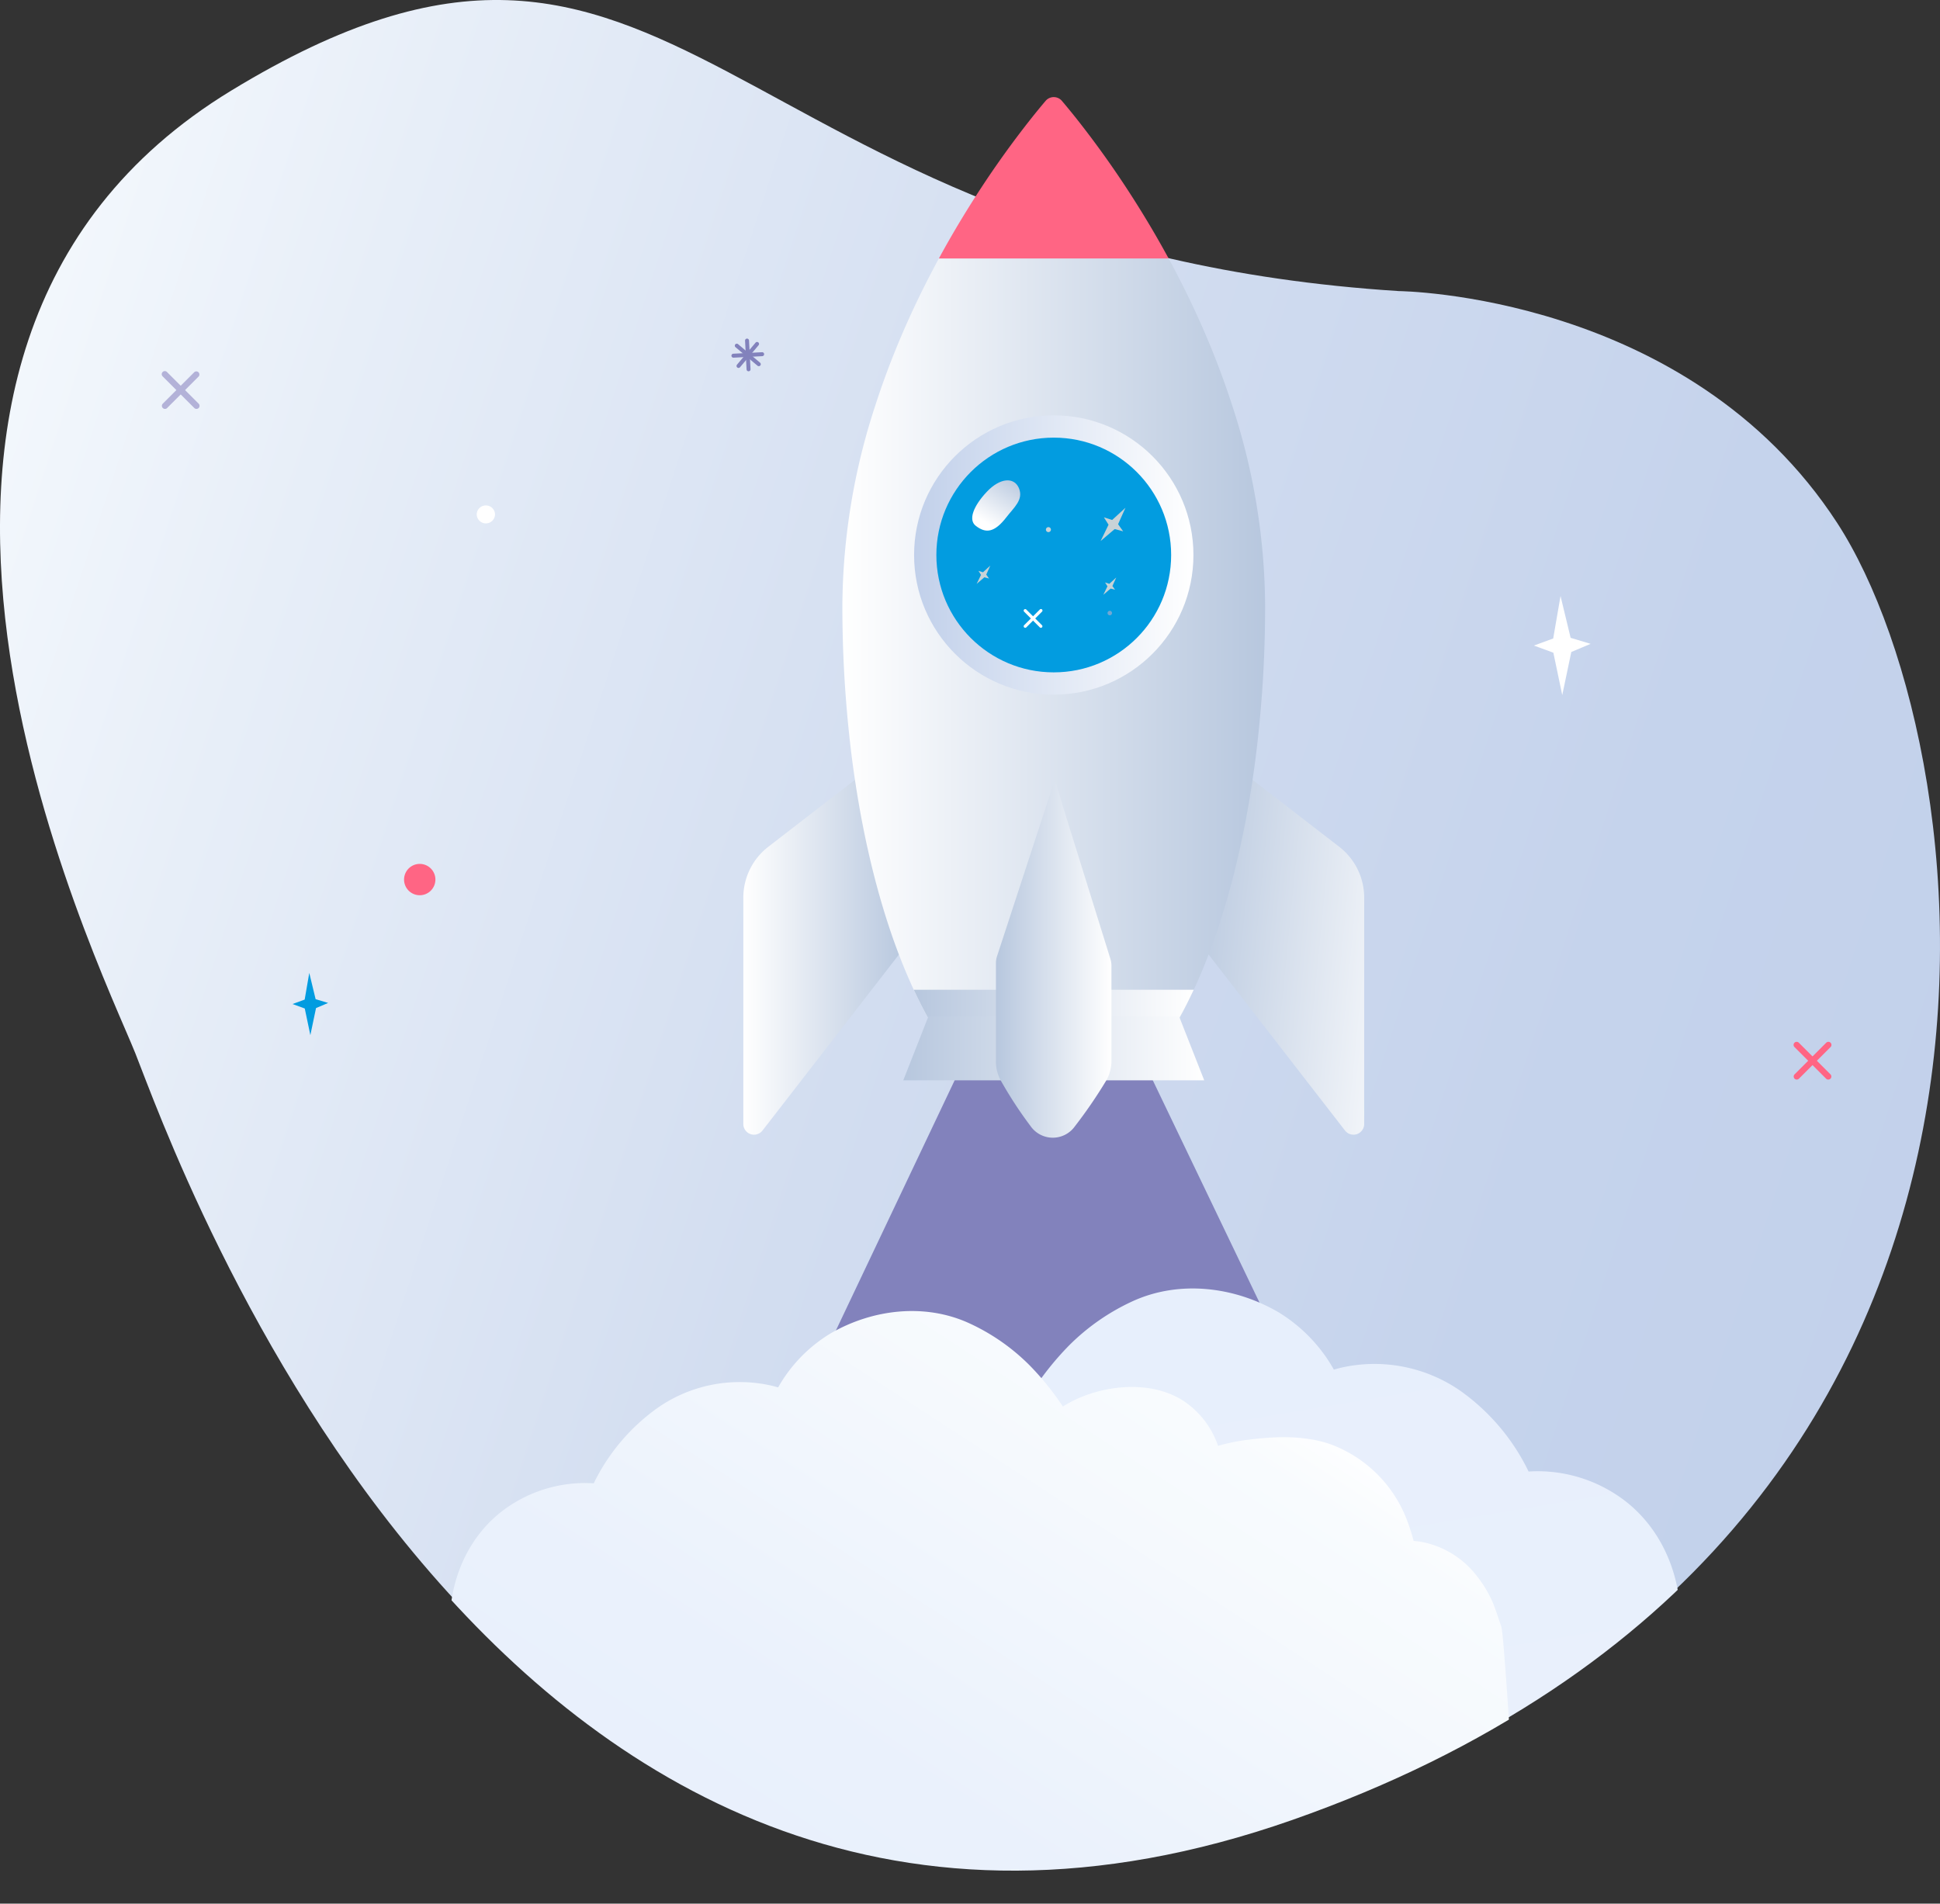 <svg xmlns="http://www.w3.org/2000/svg" width="162.793" height="159.766" viewBox="647 264 162.793 159.766"><rect x="647" y="264" width="162.793" height="159.766" fill="#333333" stroke="none"/><g data-name="illustration"><path d="M117.376 24.43s24.281.216 36.787 19.455c12.689 19.52 20.692 85.24-45.728 108.535-66.42 23.294-94.01-56.353-97.076-64.014-3.065-7.66-28.253-58.685 8.034-80.796 37.761-23.01 40.619 13.147 97.983 16.82Z" fill-rule="evenodd" fill="url(&quot;#a&quot;)" transform="translate(647 264)" data-name="Path 10185"/><path d="m673.52 348.604 1.017-.43-1.052-.317-.533-2.204-.386 2.24-1.018.372 1.026.376.469 2.237.476-2.274Z" fill="#029ce0" fill-rule="evenodd" data-name="Path 10186"/><path d="M688.54 307.159a.768.768 0 1 1-1.536 0 .768.768 0 0 1 1.535 0Z" fill="#fff" fill-rule="evenodd" data-name="Path 10187"/><g data-name="Group 10990"><path d="M797.773 354.606a.258.258 0 0 1-.182-.44l2.645-2.645a.258.258 0 1 1 .364.365l-2.645 2.645a.257.257 0 0 1-.182.075Z" fill="#ff6584" fill-rule="evenodd" data-name="Path 10188"/><path d="M800.418 354.606a.257.257 0 0 1-.182-.075l-2.645-2.645a.258.258 0 1 1 .364-.365l2.645 2.645a.258.258 0 0 1-.182.44Z" fill="#ff6584" fill-rule="evenodd" data-name="Path 10189"/></g><g data-name="Group 10991"><path d="M660.842 298.319a.258.258 0 0 1-.182-.44l2.645-2.645a.258.258 0 0 1 .364.364l-2.645 2.646a.257.257 0 0 1-.182.075Z" fill="#b3b2d8" fill-rule="evenodd" data-name="Path 10190"/><path d="M663.487 298.319a.257.257 0 0 1-.182-.075l-2.645-2.646a.258.258 0 1 1 .364-.364l2.645 2.645a.258.258 0 0 1-.182.44Z" fill="#b3b2d8" fill-rule="evenodd" data-name="Path 10191"/></g><g data-name="Group 10994"><g data-name="Group 10992"><path d="M708.434 293.976a.166.166 0 0 1 .102-.29l2.41-.126a.166.166 0 1 1 .018.332l-2.41.127a.166.166 0 0 1-.12-.043Z" fill="#8282bc" fill-rule="evenodd" data-name="Path 10192"/><path d="M709.702 295.118a.166.166 0 0 1-.055-.115l-.126-2.41a.166.166 0 0 1 .332-.018l.127 2.41a.166.166 0 0 1-.278.133Z" fill="#8282bc" fill-rule="evenodd" data-name="Path 10193"/></g><g data-name="Group 10993"><path d="M708.662 293.025a.166.166 0 0 1 .273-.14l1.845 1.555a.166.166 0 1 1-.214.254l-1.846-1.555a.166.166 0 0 1-.058-.114Z" fill="#8282bc" fill-rule="evenodd" data-name="Path 10194"/><path d="M708.807 294.726a.166.166 0 0 1 .038-.121l1.556-1.846a.166.166 0 1 1 .254.214l-1.555 1.846a.166.166 0 0 1-.293-.093Z" fill="#8282bc" fill-rule="evenodd" data-name="Path 10195"/></g></g><path d="m778.853 318.72 1.621-.684-1.676-.505-.848-3.509-.615 3.565-1.62.593 1.633.599.747 3.56.758-3.618Z" fill="#fff" fill-rule="evenodd" data-name="Path 10196"/><path d="M683.536 337.82a1.314 1.314 0 1 1-2.629 0 1.314 1.314 0 0 1 2.63 0Z" fill="#ff6584" fill-rule="evenodd" data-name="Path 10197"/><path d="m727.368 354.12-14.876 31.343h46.024l-15.043-31.342h-16.105Z" fill="#8282bc" fill-rule="evenodd" data-name="Path 10198"/><g data-name="Group 10998"><path d="m742.078 367.814-5.258 5.566a1.865 1.865 0 0 1-2.705.006l-5.302-5.56c-2.587-2.71-3.568-6.088-2.718-9.35l.569-1.704 2.058-6.162h13.398l2.065 6.193.569 1.705c.845 3.243-.12 6.601-2.676 9.306Z" fill="#8282bc" fill-rule="evenodd" data-name="Path 10199"/><path d="M743.3 354.152a5.704 5.704 0 0 1-1.194 5.707l-.028.029-5.302 5.612a1.804 1.804 0 0 1-2.617.006l-5.346-5.606-.028-.029a5.644 5.644 0 0 1-1.261-5.675l1.198-3.586h13.398l1.18 3.542Z" fill="#8282bc" fill-rule="evenodd" data-name="Path 10200"/><g data-name="Group 10995"><path d="m187.657 132.611 12.082 15.589a.899.899 0 0 0 1.61-.551v-18.998a5.39 5.39 0 0 0-2.094-4.265l-11.598-8.961v17.186Z" fill-rule="evenodd" fill="url(&quot;#b&quot;)" transform="translate(560.125 210.683)" data-name="Path 10201"/><path d="m129.971 132.611-12.084 15.591a.898.898 0 0 1-1.607-.55v-19c0-1.67.773-3.245 2.095-4.267l11.596-8.96v17.186Z" fill-rule="evenodd" fill="url(&quot;#c&quot;)" transform="translate(593.096 210.683)" data-name="Path 10202"/></g><path d="M164.43 52.627a69.304 69.304 0 0 0-2.075-5.572 74.84 74.84 0 0 0-1.96-4.26 75.685 75.685 0 0 0-1.292-2.481h-19.277c-.435.8-.865 1.627-1.292 2.48a74.787 74.787 0 0 0-1.96 4.26 69.5 69.5 0 0 0-1.427 3.664c-.224.628-.44 1.264-.648 1.909a54.743 54.743 0 0 0-2.772 16.775c-.004 3.86.212 7.718.645 11.554a89.269 89.269 0 0 0 1.093 7.07c.132.668.271 1.327.418 1.975a69.534 69.534 0 0 0 1.145 4.441c.197.672.403 1.33.616 1.973.213.642.433 1.27.66 1.881.342.917.7 1.798 1.072 2.642a38.15 38.15 0 0 0 1.567 3.16h21.043a38.04 38.04 0 0 0 1.567-3.16c.62-1.405 1.2-2.917 1.732-4.523a60.344 60.344 0 0 0 .907-2.992c.19-.686.372-1.386.546-2.1a77.361 77.361 0 0 0 .942-4.434c.35-1.909.643-3.89.876-5.933.434-3.836.649-7.694.645-11.554a54.74 54.74 0 0 0-2.771-16.775Z" fill-rule="evenodd" fill="url(&quot;#d&quot;)" transform="translate(585.96 245.378)" data-name="Path 10203"/><path d="M743.463 282.879a86.614 86.614 0 0 0-1.635-2.634 80.206 80.206 0 0 0-4.505-6.298c-.488-.614-.9-1.11-1.214-1.48a.897.897 0 0 0-1.369 0c-.314.37-.726.866-1.213 1.48a80.206 80.206 0 0 0-4.506 6.298 86.157 86.157 0 0 0-2.465 4.06 78.35 78.35 0 0 0-.77 1.387h19.277a82.535 82.535 0 0 0-1.6-2.813Z" fill="#ff6584" fill-rule="evenodd" data-name="Path 10204"/><path d="M154.607 154.376h-11.748c.394.846.802 1.65 1.226 2.41h21.043c.424-.759.832-1.562 1.226-2.41h-11.747Z" fill-rule="evenodd" fill="url(&quot;#e&quot;)" transform="translate(580.818 192.69)" data-name="Path 10205"/><path d="M164.374 158.552H143.33l-2.104 5.354h25.252l-2.104-5.354Z" fill-rule="evenodd" fill="url(&quot;#f&quot;)" transform="translate(581.573 190.761)" data-name="Path 10206"/><g data-name="Group 10996"><path d="M154.63 64.785c-6.473 0-11.72 5.247-11.72 11.72 0 6.473 5.247 11.72 11.72 11.72 6.472 0 11.72-5.247 11.72-11.72 0-6.473-5.248-11.72-11.72-11.72Z" fill-rule="evenodd" fill="url(&quot;#g&quot;)" transform="translate(580.795 234.074)" data-name="Path 10207"/><path d="M745.275 310.58c0-5.441-4.41-9.851-9.85-9.851-5.44 0-9.851 4.41-9.851 9.85 0 5.44 4.41 9.851 9.85 9.851 5.441 0 9.851-4.41 9.851-9.85" fill="#029ce0" fill-rule="evenodd" data-name="Path 10208"/></g><path d="M165.365 137.213v7.997c0 .605-.167 1.198-.484 1.714a39.879 39.879 0 0 1-2.577 3.755 2.275 2.275 0 0 1-3.72 0 34.39 34.39 0 0 1-2.474-3.779 3.28 3.28 0 0 1-.437-1.637v-8.258c0-.204.032-.407.095-.6l4.066-12.423.692-2.116.094-.287.716 2.403 3.942 12.657c.058.186.087.38.087.574Z" fill-rule="evenodd" fill="url(&quot;#h&quot;)" transform="translate(574.9 207.84)" data-name="Path 10209"/><path d="M155.89 75.571c-.393-.926-1.562-.891-2.701.325-1.14 1.215-1.544 2.348-.927 2.835.837.66 1.572.603 2.59-.723.63-.82 1.451-1.461 1.038-2.437Z" fill-rule="evenodd" fill="url(&quot;#i&quot;)" transform="translate(576.608 229.39)" data-name="Path 10210"/><path d="m740.198 313.396.37.098-.221-.31.321-.717-.58.532-.358-.114.201.321-.346.712.613-.522Z" fill="#c8d3d7" fill-rule="evenodd" data-name="Path 10211"/><path d="M740.315 315.452a.188.188 0 1 1-.376 0 .188.188 0 0 1 .376 0Z" fill="#72a7d3" fill-rule="evenodd" data-name="Path 10212"/><path d="M735.187 308.435a.21.21 0 1 1-.419 0 .21.21 0 0 1 .419 0Z" fill="#c8d3d7" fill-rule="evenodd" data-name="Path 10213"/><g data-name="Group 10997"><path d="M733.03 316.69a.128.128 0 0 1-.09-.219l1.314-1.313a.128.128 0 1 1 .18.181l-1.313 1.313a.128.128 0 0 1-.09.038Z" fill="#fff" fill-rule="evenodd" data-name="Path 10214"/><path d="M734.344 316.69a.127.127 0 0 1-.09-.038l-1.314-1.313a.128.128 0 1 1 .181-.181l1.314 1.313a.128.128 0 0 1-.09.219Z" fill="#fff" fill-rule="evenodd" data-name="Path 10215"/></g><path d="m740.536 308.404.712.189-.425-.598.618-1.379-1.117 1.023-.689-.218.387.616-.665 1.37 1.179-1.003Z" fill="#c8d3d7" fill-rule="evenodd" data-name="Path 10216"/><path d="m729.603 312.45.39.103-.233-.327.34-.758-.614.562-.378-.12.213.339-.366.753.648-.552Z" fill="#c8d3d7" fill-rule="evenodd" data-name="Path 10217"/></g><g data-name="Group 10999" transform="translate(647.207 264)" clip-path="url(&quot;#j&quot;)"><path d="m179.458 249.606-95.999 3.01c.114-.78 2.76-22.75 3.045-23.482.234-.69.448-1.384.72-2.068.355-.848.82-1.644 1.384-2.37a8.147 8.147 0 0 1 3.813-2.812 7.229 7.229 0 0 1 1.85-.398c.178-.682.395-1.353.65-2.01a11.562 11.562 0 0 1 6.703-6.604c2.296-.807 4.896-.72 7.26-.411a16.55 16.55 0 0 1 2.715.55 7.85 7.85 0 0 1 3.036-3.99c2.42-1.593 5.669-1.515 8.284-.66.852.28 1.668.663 2.428 1.14a24.756 24.756 0 0 1 2.926-3.648 18.323 18.323 0 0 1 5.356-3.767c3.921-1.82 8.576-1.276 12.296.895a13.225 13.225 0 0 1 4.652 4.819c.287-.085.578-.162.877-.222 3.38-.69 6.894.031 9.731 1.996a17.803 17.803 0 0 1 5.73 6.777 12.046 12.046 0 0 1 7.5 2.037c3.889 2.605 5.829 7.512 5.094 12.562-.02.138-.025 18.521-.05 18.656Z" fill-rule="evenodd" fill="url(&quot;#k&quot;)" transform="translate(-38.852 -92.85)" data-name="Path 10218"/></g><g data-name="Group 11000" transform="translate(647 264.328)" clip-path="url(&quot;#l&quot;)"><path d="m70.531 252.478 89.452-1.433c-.108-.734-1.181-19.36-1.451-20.049-.222-.65-.425-1.302-.683-1.946a9.752 9.752 0 0 0-1.31-2.23 7.713 7.713 0 0 0-3.612-2.648 6.884 6.884 0 0 0-1.752-.374 17.205 17.205 0 0 0-.616-1.893 10.919 10.919 0 0 0-6.348-6.215c-2.174-.759-4.637-.677-6.877-.387-.87.1-1.73.274-2.57.518a7.393 7.393 0 0 0-2.876-3.756c-2.291-1.498-5.369-1.426-7.846-.62-.807.263-1.579.623-2.3 1.073a23.326 23.326 0 0 0-2.771-3.434 17.354 17.354 0 0 0-5.072-3.546c-3.715-1.712-8.123-1.2-11.646.843a12.483 12.483 0 0 0-4.406 4.535 9.395 9.395 0 0 0-.83-.208c-3.2-.65-6.525.028-9.217 1.878a16.784 16.784 0 0 0-5.426 6.379c-2.514-.16-5.01.514-7.105 1.917-3.682 2.452-5.52 7.07-4.824 11.823.02.13.062 19.646.086 19.773Z" fill-rule="evenodd" fill="url(&quot;#m&quot;)" transform="translate(-32.552 -94.802)" data-name="Path 10220"/></g></g><defs><linearGradient x1=".027" y1=".386" x2="1.012" y2=".708" id="a"><stop stop-color="#f5f9fd" offset="0"/><stop stop-color="#e7eef8" offset=".155"/><stop stop-color="#d2ddf0" offset=".444"/><stop stop-color="#c5d3ec" offset=".728"/><stop stop-color="#c1d0ea" offset="1"/></linearGradient><linearGradient x1="1.368" y1=".717" x2="-.409" y2=".293" id="b"><stop stop-color="#fff" offset="0"/><stop stop-color="#b7c7de" offset=".837"/></linearGradient><linearGradient x1="0" y1=".5" x2="1" y2=".5" id="c"><stop stop-color="#fff" offset="0"/><stop stop-color="#b7c7de" offset="1"/></linearGradient><linearGradient x1="0" y1=".5" x2="1" y2=".5" id="d"><stop stop-color="#fff" offset="0"/><stop stop-color="#b7c7de" offset="1"/></linearGradient><linearGradient x1="1" y1=".5" x2="0" y2=".5" id="e"><stop stop-color="#fff" offset="0"/><stop stop-color="#b7c7de" offset="1"/></linearGradient><linearGradient x1="1" y1=".5" x2="0" y2=".5" id="f"><stop stop-color="#fff" offset="0"/><stop stop-color="#b7c7de" offset="1"/></linearGradient><linearGradient x1="1" y1=".5" x2="0" y2=".5" id="g"><stop stop-color="#fff" offset="0"/><stop stop-color="#c1d0ea" offset="1"/></linearGradient><linearGradient x1="0" y1=".5" x2="1" y2=".5" id="h"><stop stop-color="#b7c7de" offset="0"/><stop stop-color="#fff" offset="1"/></linearGradient><linearGradient x1=".315" y1=".809" x2=".812" y2="-.019" id="i"><stop stop-color="#fff" offset="0"/><stop stop-color="#b7c7de" offset="1"/></linearGradient><linearGradient x1=".673" y1="1.292" x2=".304" y2=".102" id="k"><stop stop-color="#f5f9fd" offset="0"/><stop stop-color="#f0f5fd" offset=".092"/><stop stop-color="#e9f0fc" offset=".332"/><stop stop-color="#e7effc" offset="1"/></linearGradient><linearGradient x1=".915" y1=".306" x2="-.006" y2="1.063" id="m"><stop stop-color="#fff" offset="0"/><stop stop-color="#f8fbfe" offset=".087"/><stop stop-color="#f5f9fd" offset=".23"/><stop stop-color="#f4f8fd" offset=".249"/><stop stop-color="#eaf1fc" offset=".584"/><stop stop-color="#e7effc" offset="1"/></linearGradient><clipPath id="j"><path d="M117.76 24.43s24.281.216 36.787 19.455c12.689 19.52 20.692 85.24-45.728 108.535-66.42 23.294-94.01-56.353-97.076-64.014-3.065-7.66-28.252-58.685 8.034-80.796 37.761-23.01 40.62 13.147 97.983 16.82Z" data-name="Path 10219" transform="translate(-.384)"/></clipPath><clipPath id="l"><path d="M117.376 25.04s24.281.216 36.787 19.454c12.689 19.521 20.692 85.241-45.728 108.535-66.42 23.294-94.01-56.352-97.076-64.013-3.065-7.66-28.253-58.685 8.034-80.796 37.761-23.01 40.619 13.147 97.983 16.82Z" data-name="Path 10221" transform="translate(0 -.61)"/></clipPath></defs></svg>